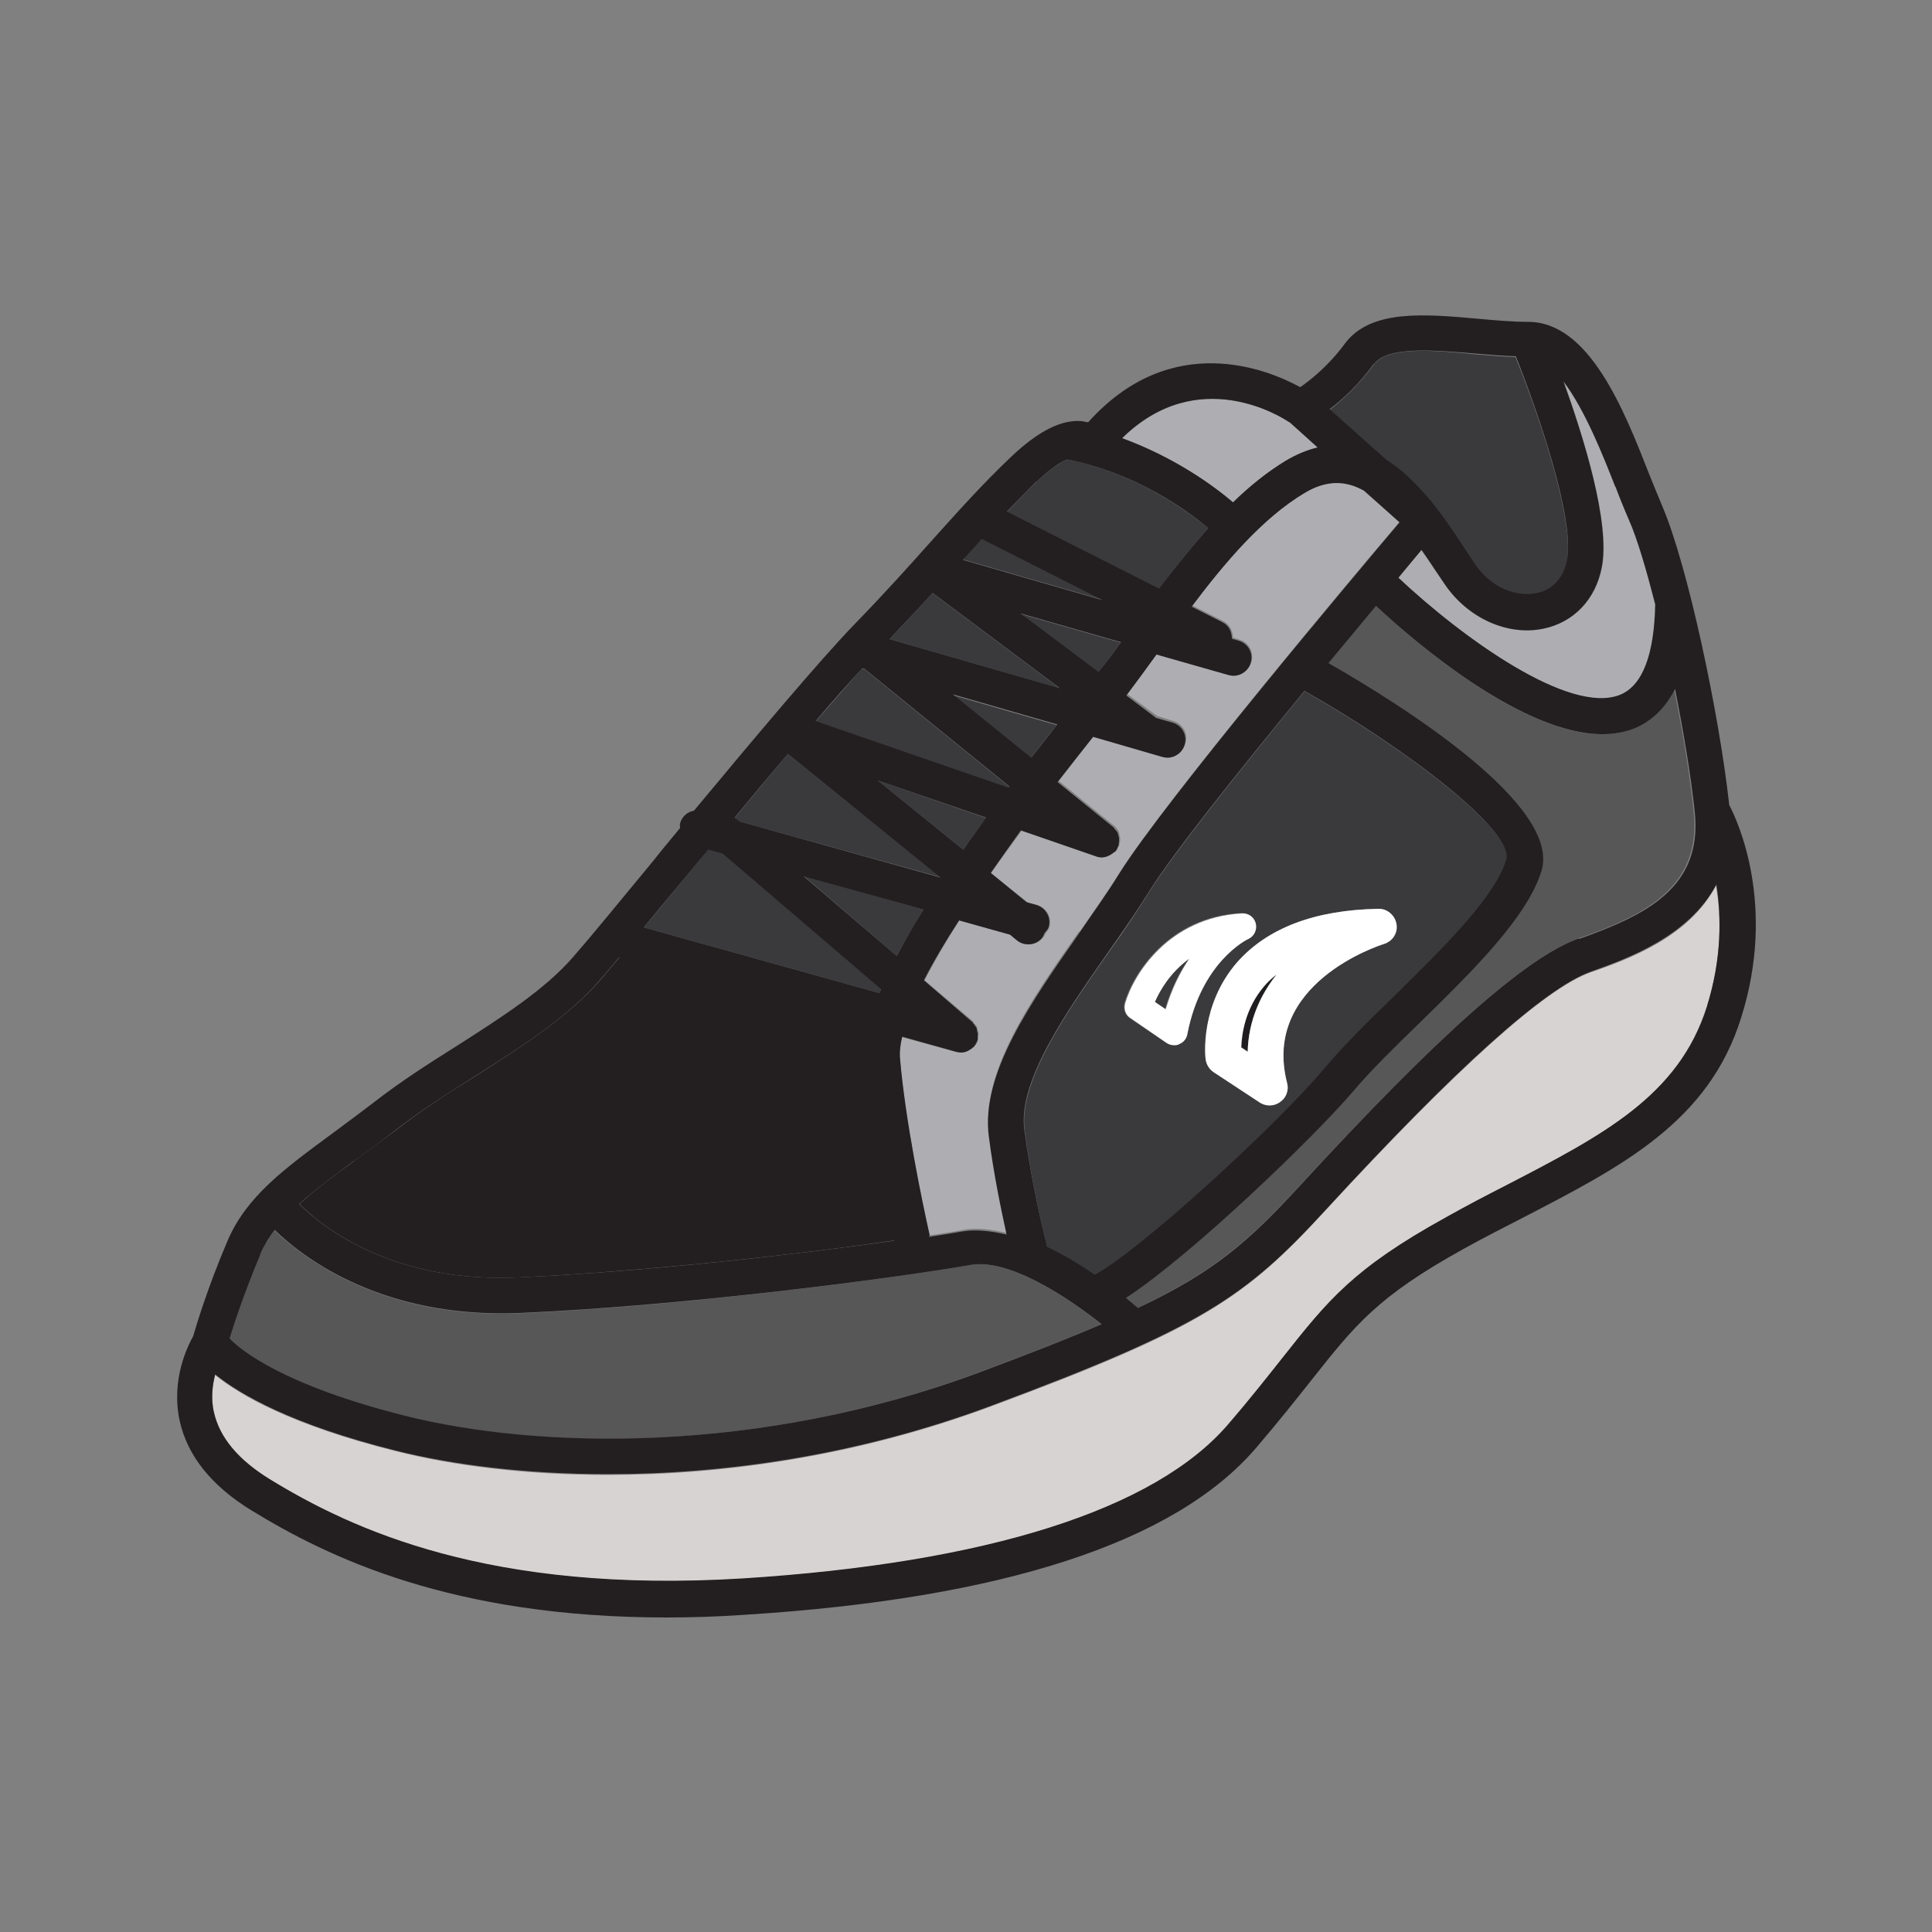 <?xml version="1.0" encoding="UTF-8"?>
<svg id="Layer_1" data-name="Layer 1" xmlns="http://www.w3.org/2000/svg" viewBox="0 0 50 50">
  <rect x="0" y="0" width="50" height="50" fill="#808080" stroke="none"/>
  <defs>
    <style>
      .cls-1 {
        fill: #fff;
      }

      .cls-2 {
        fill: #aeaeb2;
      }

      .cls-3 {
        fill: #d6d3d2;
      }

      .cls-4 {
        fill: #1f1d20;
      }

      .cls-5 {
        fill: #231f20;
      }

      .cls-6 {
        fill: #3a3a3c;
      }

      .cls-7 {
        fill: #575757;
      }
    </style>
  </defs>
  <g>
    <path class="cls-5" d="M13.39,33.06c-3.2,.14-5.01-1.27-5.64-1.9,.4-.37,.88-.72,1.41-1.11,.35-.26,.72-.53,1.11-.82,.63-.49,1.35-.96,2.05-1.39,1.18-.75,2.38-1.52,3.21-2.47,.14-.16,.31-.37,.5-.59,.02,.01,.03,.02,.06,.02l6.39,1.78c-.08,.32-.11,.61-.09,.86,.14,1.68,.56,3.71,.77,4.66-2.53,.37-6.54,.81-9.75,.96Z"/>
    <path class="cls-6" d="M22.76,25.7l-6.1-1.7c.3-.35,.62-.74,.97-1.17,.23-.27,.46-.56,.7-.85l.37,.1,4.1,3.51s-.02,.07-.03,.1Z"/>
    <path class="cls-6" d="M23.9,23.54c-.25,.41-.49,.81-.69,1.2l-2.41-2.07,3.1,.87Z"/>
    <path class="cls-6" d="M19.13,21.26l-.11-.1c.46-.56,.93-1.12,1.37-1.65l3.95,3.19-5.21-1.44Z"/>
    <path class="cls-6" d="M25.52,21.17c-.21,.27-.4,.55-.59,.82l-2.21-1.79,2.8,.97Z"/>
    <path class="cls-6" d="M26.09,20.38l-4.98-1.71c.45-.51,.85-.98,1.19-1.36h.06s3.76,3.05,3.76,3.05t-.02,.02Z"/>
    <path class="cls-7" d="M10.46,36.65c-3.11-.78-4.22-1.68-4.54-2,.11-.39,.39-1.25,.8-2.18,.09-.23,.23-.43,.38-.63,.78,.75,2.81,2.29,6.33,2.15,4.38-.19,9.83-.93,11.64-1.25,1.01-.19,2.51,.8,3.43,1.53-.86,.37-1.9,.77-3.18,1.25-5.74,2.14-11.44,1.98-14.87,1.13Z"/>
    <path class="cls-6" d="M27.35,18.76c-.23,.29-.45,.57-.67,.86l-2.03-1.63,2.71,.78Z"/>
    <path class="cls-6" d="M27.42,17.81l-4.4-1.27c.4-.41,.77-.81,1.11-1.19l3.29,2.46Z"/>
    <path class="cls-6" d="M28.53,15.52l-3.61-1.04c.16-.18,.32-.35,.49-.54l3.12,1.58Z"/>
    <path class="cls-6" d="M29,16.63c-.19,.27-.39,.54-.57,.77l-2.05-1.52,2.62,.75Z"/>
    <path class="cls-6" d="M30.01,15.24l-3.95-1.99c.25-.26,.5-.53,.75-.77,.35-.33,.62-.5,.8-.59,1.75,.34,3.07,1.3,3.66,1.78-.45,.5-.87,1.04-1.26,1.57Z"/>
    <path class="cls-2" d="M31.92,13.01c-.49-.42-1.51-1.17-2.88-1.67,1.97-1.92,4.13-.55,4.33-.41l.73,.65c-.25,.07-.53,.17-.81,.34-.48,.3-.94,.66-1.37,1.09Z"/>
    <path class="cls-2" d="M27.93,24.1c-1.26,1.79-2.55,3.65-2.33,5.27,.13,.99,.31,1.9,.46,2.54-.39-.09-.78-.15-1.14-.08-.24,.05-.53,.09-.86,.14-.21-.9-.63-2.96-.77-4.59-.02-.16,.01-.34,.05-.54l1.41,.39s.08,.01,.11,.01c.09,0,.17-.03,.25-.08,.02-.01,.03-.02,.06-.05,.01-.01,.03-.01,.05-.03,.05-.06,.08-.11,.09-.17h.01v-.08s.01-.07,.01-.1c-.01-.02-.02-.06-.03-.08,0-.03-.01-.06-.02-.08-.01-.03-.05-.06-.07-.09-.01-.01-.02-.03-.03-.05l-1.25-1.06c.25-.49,.56-1.02,.9-1.55l1.33,.37,.18,.15c.09,.07,.19,.1,.3,.1,.13,0,.26-.06,.35-.17,.03-.03,.05-.08,.07-.11,.03-.06,.09-.1,.1-.17,.07-.24-.07-.5-.32-.57l-.25-.07-.94-.75c.26-.38,.53-.74,.79-1.1l1.94,.67s.09,.02,.15,.02c.09,0,.16-.03,.24-.08,.01-.01,.03-.02,.05-.05,.02-.01,.06-.02,.07-.05,.03-.03,.05-.08,.07-.13,0-.01,.01-.01,.01-.02h0s.01-.07,.02-.1v-.08s-.01-.06-.02-.08c0-.03-.01-.07-.02-.09s-.03-.05-.05-.07c-.02-.02-.05-.06-.07-.08h-.01l-1.42-1.15c.34-.43,.65-.83,.91-1.17l1.79,.51s.09,.02,.13,.02c.21,0,.39-.14,.45-.34,.08-.24-.07-.5-.31-.57l-.42-.13-.78-.57c.24-.32,.5-.67,.78-1.06l1.86,.54s.08,.02,.13,.02c.21,0,.39-.14,.45-.34,.07-.24-.07-.5-.32-.57l-.16-.05c0-.17-.09-.35-.26-.43l-.79-.4c.85-1.13,1.83-2.29,2.93-2.94,.58-.35,1.07-.32,1.53-.07l.91,.81s0,.01,.01,.01c-1.17,1.37-6.11,7.26-7.27,9.11-.3,.48-.66,.99-1.03,1.52Z"/>
    <path class="cls-4" d="M32.72,25.51c.1-.1,.21-.21,.32-.3-.43,.54-.73,1.21-.75,2l-.16-.11c.01-.33,.09-1.01,.59-1.59Z"/>
    <path class="cls-6" d="M33.77,17.88c-1.66,2.02-3.42,4.23-4.02,5.19-.31,.5-.67,1.04-1.06,1.58-1.1,1.57-2.34,3.34-2.17,4.61,.17,1.31,.45,2.47,.58,3.03,.45,.21,.87,.47,1.23,.72,1.12-.57,4.65-3.79,5.99-5.38,.46-.54,1.07-1.15,1.74-1.79,1.22-1.2,2.62-2.57,2.94-3.55,.23-.73-2.51-2.85-5.22-4.39Zm-3.26,9.15s-.08,.02-.13,.02c-.07,0-.14-.02-.21-.07l-.93-.63c-.13-.09-.17-.24-.14-.39,.22-.75,1.13-2.23,3.02-2.33,.17-.01,.32,.1,.37,.26,.03,.16-.05,.33-.19,.4-.06,.02-1.22,.61-1.58,2.47-.02,.11-.1,.22-.22,.26Zm5.3-2.61c-.13,.05-3.17,1.03-2.5,3.6,.05,.18-.02,.39-.18,.49-.08,.06-.17,.09-.26,.09s-.18-.02-.25-.08l-1.21-.78c-.11-.08-.18-.21-.21-.34,0-.06-.14-1.39,.82-2.5,.78-.88,2-1.35,3.65-1.38,.22-.01,.43,.16,.47,.39,.05,.23-.09,.45-.32,.51Zm-5.93,1.51l.27,.19c.16-.54,.38-.97,.62-1.31-.5,.37-.78,.83-.89,1.12Z"/>
    <path class="cls-6" d="M35.87,11.92l-1.46-1.31c.32-.25,.74-.63,1.14-1.17,.34-.48,1.55-.38,2.63-.27,.35,.03,.71,.06,1.04,.07,.53,1.3,1.54,4.18,1.33,5.28-.09,.47-.38,.77-.79,.86-.48,.09-1.15-.1-1.6-.77l-.27-.41c-.27-.41-.61-.91-.99-1.36h0s-.01-.02-.01-.02c-.3-.34-.64-.66-1.01-.89Z"/>
    <path class="cls-2" d="M40.47,9.88c.55,.72,1.02,1.91,1.35,2.73,.13,.32,.24,.61,.34,.86,.21,.48,.45,1.27,.67,2.18-.02,1.31-.33,2.1-.9,2.34-1.3,.53-4.08-1.47-5.74-3.03,.24-.3,.43-.53,.59-.72,.11,.15,.22,.3,.32,.47l.29,.41c.59,.88,1.62,1.35,2.55,1.15,.78-.16,1.35-.74,1.52-1.58,.23-1.14-.48-3.38-.99-4.82Z"/>
    <path class="cls-7" d="M42.27,18.85c.46-.19,.81-.54,1.05-1.03,.23,1.11,.41,2.23,.51,3.18,.21,1.98-1.29,2.69-2.99,3.29-1.35,.48-3.65,2.53-7.23,6.42-1.3,1.41-2.18,2.19-4.17,3.14-.08-.08-.19-.17-.31-.26,1.68-1.1,4.87-4.16,5.9-5.38,.42-.5,1.03-1.1,1.67-1.73,1.37-1.34,2.8-2.73,3.18-3.94,.54-1.7-3.6-4.3-5.51-5.38,.43-.54,.86-1.04,1.23-1.49,1.02,.95,3.78,3.33,5.85,3.33,.3,0,.57-.05,.82-.15Z"/>
    <path class="cls-3" d="M44.17,26.05c-.73,2.32-2.7,3.34-5.19,4.63-.5,.26-1.03,.53-1.55,.82-2.41,1.33-3.06,2.15-4.24,3.65-.39,.48-.82,1.04-1.41,1.71-1.9,2.22-6.25,3.6-12.57,4-6.55,.4-10.11-1.27-12.23-2.57-.81-.49-1.3-1.07-1.45-1.73-.08-.37-.03-.71,.03-.98,.65,.53,1.99,1.3,4.66,1.97,1.49,.38,3.38,.62,5.51,.62,2.98,0,6.44-.48,9.91-1.77,5.47-2.03,6.59-2.82,8.65-5.06,3.38-3.67,5.69-5.75,6.86-6.17,.98-.34,2.56-.91,3.26-2.25,.14,.83,.15,1.91-.24,3.14Z"/>
  </g>
  <g>
    <path class="cls-5" d="M44.75,20.81c-.26-2.34-1.07-6.17-1.73-7.71-.1-.24-.22-.53-.34-.83-.65-1.66-1.55-3.94-3.13-3.94-.4,0-.84-.04-1.29-.08-1.37-.12-2.79-.26-3.46,.65-.42,.57-.89,.94-1.15,1.12-.82-.45-3.33-1.5-5.49,.91-.05-.01-.1-.02-.16-.03-.52-.05-1.12,.25-1.82,.91-.74,.7-1.41,1.45-2.11,2.23-.58,.65-1.21,1.35-1.95,2.11-.9,.93-2.58,2.93-4.16,4.83-.17,.03-.31,.15-.36,.33-.01,.04,0,.08,0,.12-.23,.28-.46,.55-.67,.82-.9,1.09-1.67,2.03-2.1,2.52-.74,.85-1.84,1.55-3.01,2.3-.72,.45-1.45,.92-2.12,1.44-.38,.29-.74,.56-1.08,.81-1.25,.92-2.24,1.64-2.73,2.79-.51,1.19-.82,2.22-.89,2.47-.14,.25-.58,1.12-.35,2.19,.2,.91,.83,1.69,1.86,2.32,1.99,1.22,5.2,2.77,10.74,2.77,.64,0,1.32-.02,2.03-.07,6.67-.42,11.12-1.87,13.22-4.31,.59-.69,1.04-1.26,1.43-1.75,1.14-1.44,1.71-2.17,3.95-3.41,.52-.29,1.04-.55,1.54-.81,2.57-1.33,4.8-2.48,5.64-5.17,.92-2.91-.09-5.1-.31-5.51Zm-3.9,3.48c-1.35,.48-3.65,2.52-7.23,6.42-1.3,1.41-2.18,2.2-4.17,3.14-.08-.07-.19-.16-.31-.26,1.69-1.1,4.87-4.16,5.9-5.37,.43-.51,1.03-1.1,1.68-1.73,1.37-1.34,2.79-2.73,3.17-3.94,.54-1.7-3.6-4.3-5.51-5.39,.44-.53,.86-1.03,1.23-1.48,1.02,.95,3.79,3.32,5.86,3.32,.29,0,.57-.05,.83-.15,.45-.19,.8-.53,1.05-1.02,.22,1.11,.41,2.23,.51,3.18,.21,1.98-1.29,2.68-2.99,3.29Zm-16.79,7.68c-.2-.9-.63-2.96-.77-4.6-.01-.15,.01-.34,.06-.54l1.4,.39s.08,.02,.12,.02c.09,0,.17-.03,.24-.08,.02-.01,.04-.02,.05-.04,.02-.01,.04-.02,.05-.04,.04-.05,.07-.11,.09-.17,0,0,0,0,0,0,0-.02,0-.05,0-.07,0-.03,.01-.06,0-.1,0-.03-.02-.06-.02-.09,0-.03-.01-.06-.03-.08-.02-.03-.04-.06-.06-.08-.01-.02-.02-.04-.04-.05l-1.24-1.07c.25-.49,.56-1.01,.91-1.55l1.32,.37,.18,.15c.09,.07,.19,.1,.29,.1,.14,0,.27-.06,.36-.17,.03-.04,.04-.08,.06-.12,.04-.05,.09-.1,.11-.16,.07-.25-.08-.5-.32-.57l-.25-.07-.93-.76c.26-.37,.52-.74,.78-1.1l1.94,.67c.05,.02,.1,.03,.15,.03,0,0,0,0,0,0,.08,0,.16-.03,.23-.07,.02-.01,.04-.03,.06-.04,.02-.02,.05-.03,.07-.05,.03-.04,.05-.08,.06-.12,0,0,.01-.01,.02-.02,0,0,0,0,0-.01,0-.03,0-.06,.01-.1,0-.03,0-.06,0-.08,0-.03-.01-.05-.02-.08,0-.03-.01-.06-.03-.09-.01-.02-.03-.04-.05-.06-.02-.03-.04-.06-.07-.08,0,0,0,0,0,0l-1.42-1.15c.34-.44,.65-.83,.92-1.17l1.79,.52s.09,.02,.13,.02c.2,0,.39-.13,.45-.34,.07-.25-.07-.5-.32-.57l-.42-.12-.77-.58c.24-.32,.5-.67,.78-1.06l1.86,.53s.09,.02,.13,.02c.2,0,.39-.13,.45-.34,.07-.25-.07-.5-.32-.57l-.17-.05c0-.18-.08-.35-.25-.43l-.79-.4c.85-1.13,1.83-2.29,2.92-2.94,.58-.35,1.08-.32,1.54-.06l.91,.81s0,0,.01,.01c-1.16,1.37-6.11,7.25-7.26,9.1-.3,.49-.67,1-1.03,1.53-1.25,1.79-2.55,3.64-2.34,5.26,.13,1,.32,1.9,.46,2.54-.39-.09-.78-.14-1.15-.08-.23,.04-.52,.09-.86,.14Zm-5.04-10.82c.46-.56,.93-1.12,1.37-1.64l3.95,3.2-5.2-1.45-.12-.1Zm6.39-7.2l3.12,1.58-3.61-1.04c.16-.18,.33-.36,.49-.54Zm.98,1.92l2.62,.75c-.2,.28-.39,.54-.58,.77l-2.04-1.53Zm-2.25-.52l3.29,2.46-4.41-1.27c.4-.42,.77-.81,1.11-1.19Zm3.22,3.4c-.22,.29-.45,.57-.67,.86l-2.03-1.64,2.71,.78Zm-5.05-1.45h.05s3.76,3.05,3.76,3.05c0,0-.01,.02-.02,.03l-4.99-1.72c.44-.52,.85-.98,1.2-1.36Zm3.21,3.86c-.2,.28-.4,.55-.59,.83l-2.21-1.79,2.8,.96Zm-1.62,2.38c-.26,.41-.49,.82-.69,1.2l-2.41-2.06,3.1,.86Zm3.2,8.73c-.14-.56-.41-1.71-.59-3.03-.17-1.26,1.08-3.04,2.17-4.6,.38-.54,.75-1.07,1.06-1.57,.6-.97,2.36-3.17,4.02-5.19,2.72,1.54,5.45,3.66,5.22,4.38-.31,.99-1.71,2.35-2.93,3.55-.66,.64-1.28,1.25-1.74,1.8-1.33,1.58-4.87,4.8-5.98,5.38-.37-.26-.79-.51-1.23-.72Zm14.71-19.67c.12,.32,.24,.61,.35,.86,.21,.47,.44,1.26,.68,2.18-.03,1.31-.33,2.1-.91,2.34-1.31,.53-4.08-1.47-5.74-3.03,.24-.29,.44-.53,.6-.72,.1,.15,.21,.3,.32,.47l.28,.42c.6,.88,1.63,1.34,2.55,1.15,.78-.16,1.35-.75,1.51-1.58,.23-1.15-.47-3.39-.99-4.82,.55,.72,1.02,1.9,1.34,2.72Zm-6.26-3.17c.35-.48,1.56-.37,2.63-.28,.36,.03,.71,.06,1.05,.07,.52,1.31,1.54,4.18,1.32,5.28-.09,.46-.37,.77-.79,.85-.48,.1-1.15-.1-1.6-.77l-.27-.41c-.27-.41-.6-.91-.99-1.36h0s-.02-.02-.02-.02c-.3-.34-.63-.66-1-.89l-1.47-1.31c.33-.25,.75-.63,1.14-1.17Zm-2.18,1.49l.73,.66c-.26,.06-.53,.17-.82,.34-.48,.29-.94,.66-1.37,1.08-.49-.42-1.5-1.16-2.87-1.66,1.96-1.93,4.13-.55,4.33-.41Zm-6.55,1.55c.35-.33,.61-.5,.79-.58,1.75,.34,3.08,1.29,3.66,1.78-.45,.5-.87,1.04-1.27,1.56l-3.94-1.99c.25-.26,.5-.52,.75-.77Zm-9.19,10.36c.23-.27,.46-.56,.7-.84l.37,.1,4.1,3.51s-.02,.06-.04,.1l-6.1-1.7c.3-.36,.62-.75,.97-1.17Zm-8.47,7.22c.35-.25,.72-.53,1.1-.82,.63-.49,1.35-.95,2.05-1.39,1.17-.74,2.38-1.51,3.21-2.47,.13-.15,.31-.36,.5-.59,.02,0,.03,.02,.05,.03l6.39,1.78c-.08,.32-.11,.61-.09,.86,.14,1.68,.56,3.71,.77,4.66-2.53,.36-6.54,.81-9.75,.95-3.21,.14-5.01-1.27-5.65-1.9,.4-.36,.88-.71,1.41-1.11Zm-2.43,2.41c.1-.22,.22-.43,.38-.63,.78,.76,2.82,2.29,6.33,2.15,4.38-.19,9.83-.92,11.65-1.24,1-.19,2.51,.81,3.42,1.53-.86,.37-1.89,.77-3.17,1.25-5.73,2.13-11.44,1.98-14.86,1.12-3.1-.78-4.22-1.67-4.54-2,.12-.39,.4-1.24,.8-2.18Zm37.45-6.42c-.73,2.32-2.7,3.34-5.19,4.63-.51,.26-1.03,.53-1.56,.83-2.41,1.33-3.06,2.15-4.24,3.64-.38,.48-.82,1.04-1.4,1.72-1.9,2.21-6.25,3.59-12.58,3.99-6.54,.4-10.11-1.27-12.23-2.57-.81-.5-1.29-1.07-1.44-1.72-.09-.37-.04-.72,.03-.99,.65,.52,1.99,1.3,4.67,1.97,1.48,.37,3.37,.61,5.5,.61,2.99,0,6.45-.48,9.91-1.77,5.48-2.04,6.6-2.83,8.65-5.06,3.38-3.68,5.69-5.75,6.86-6.17,.98-.35,2.55-.92,3.26-2.26,.13,.83,.14,1.91-.24,3.14Z"/>
    <path class="cls-1" d="M31.2,27.41c.02,.14,.09,.26,.21,.34l1.2,.79c.08,.05,.17,.07,.25,.07,.09,0,.19-.03,.27-.09,.16-.11,.23-.31,.18-.49-.66-2.58,2.38-3.56,2.51-3.6,.22-.07,.36-.29,.32-.52-.04-.23-.25-.4-.47-.39-1.65,.03-2.87,.5-3.65,1.38-.97,1.11-.83,2.45-.82,2.5Zm1.52-1.89c.09-.11,.2-.21,.32-.3-.43,.54-.73,1.21-.75,2l-.17-.11c.01-.33,.1-1.01,.6-1.59Z"/>
    <path class="cls-1" d="M30.19,26.99c.06,.04,.13,.06,.2,.06,.04,0,.09,0,.13-.03,.11-.04,.19-.14,.21-.26,.36-1.86,1.53-2.44,1.58-2.46,.15-.07,.23-.24,.19-.4s-.18-.27-.36-.26c-1.89,.11-2.8,1.57-3.02,2.33-.04,.15,.01,.3,.14,.38l.93,.64Zm.59-2.18c-.23,.34-.45,.77-.61,1.31l-.28-.19c.12-.28,.39-.76,.89-1.12Z"/>
  </g>
</svg>